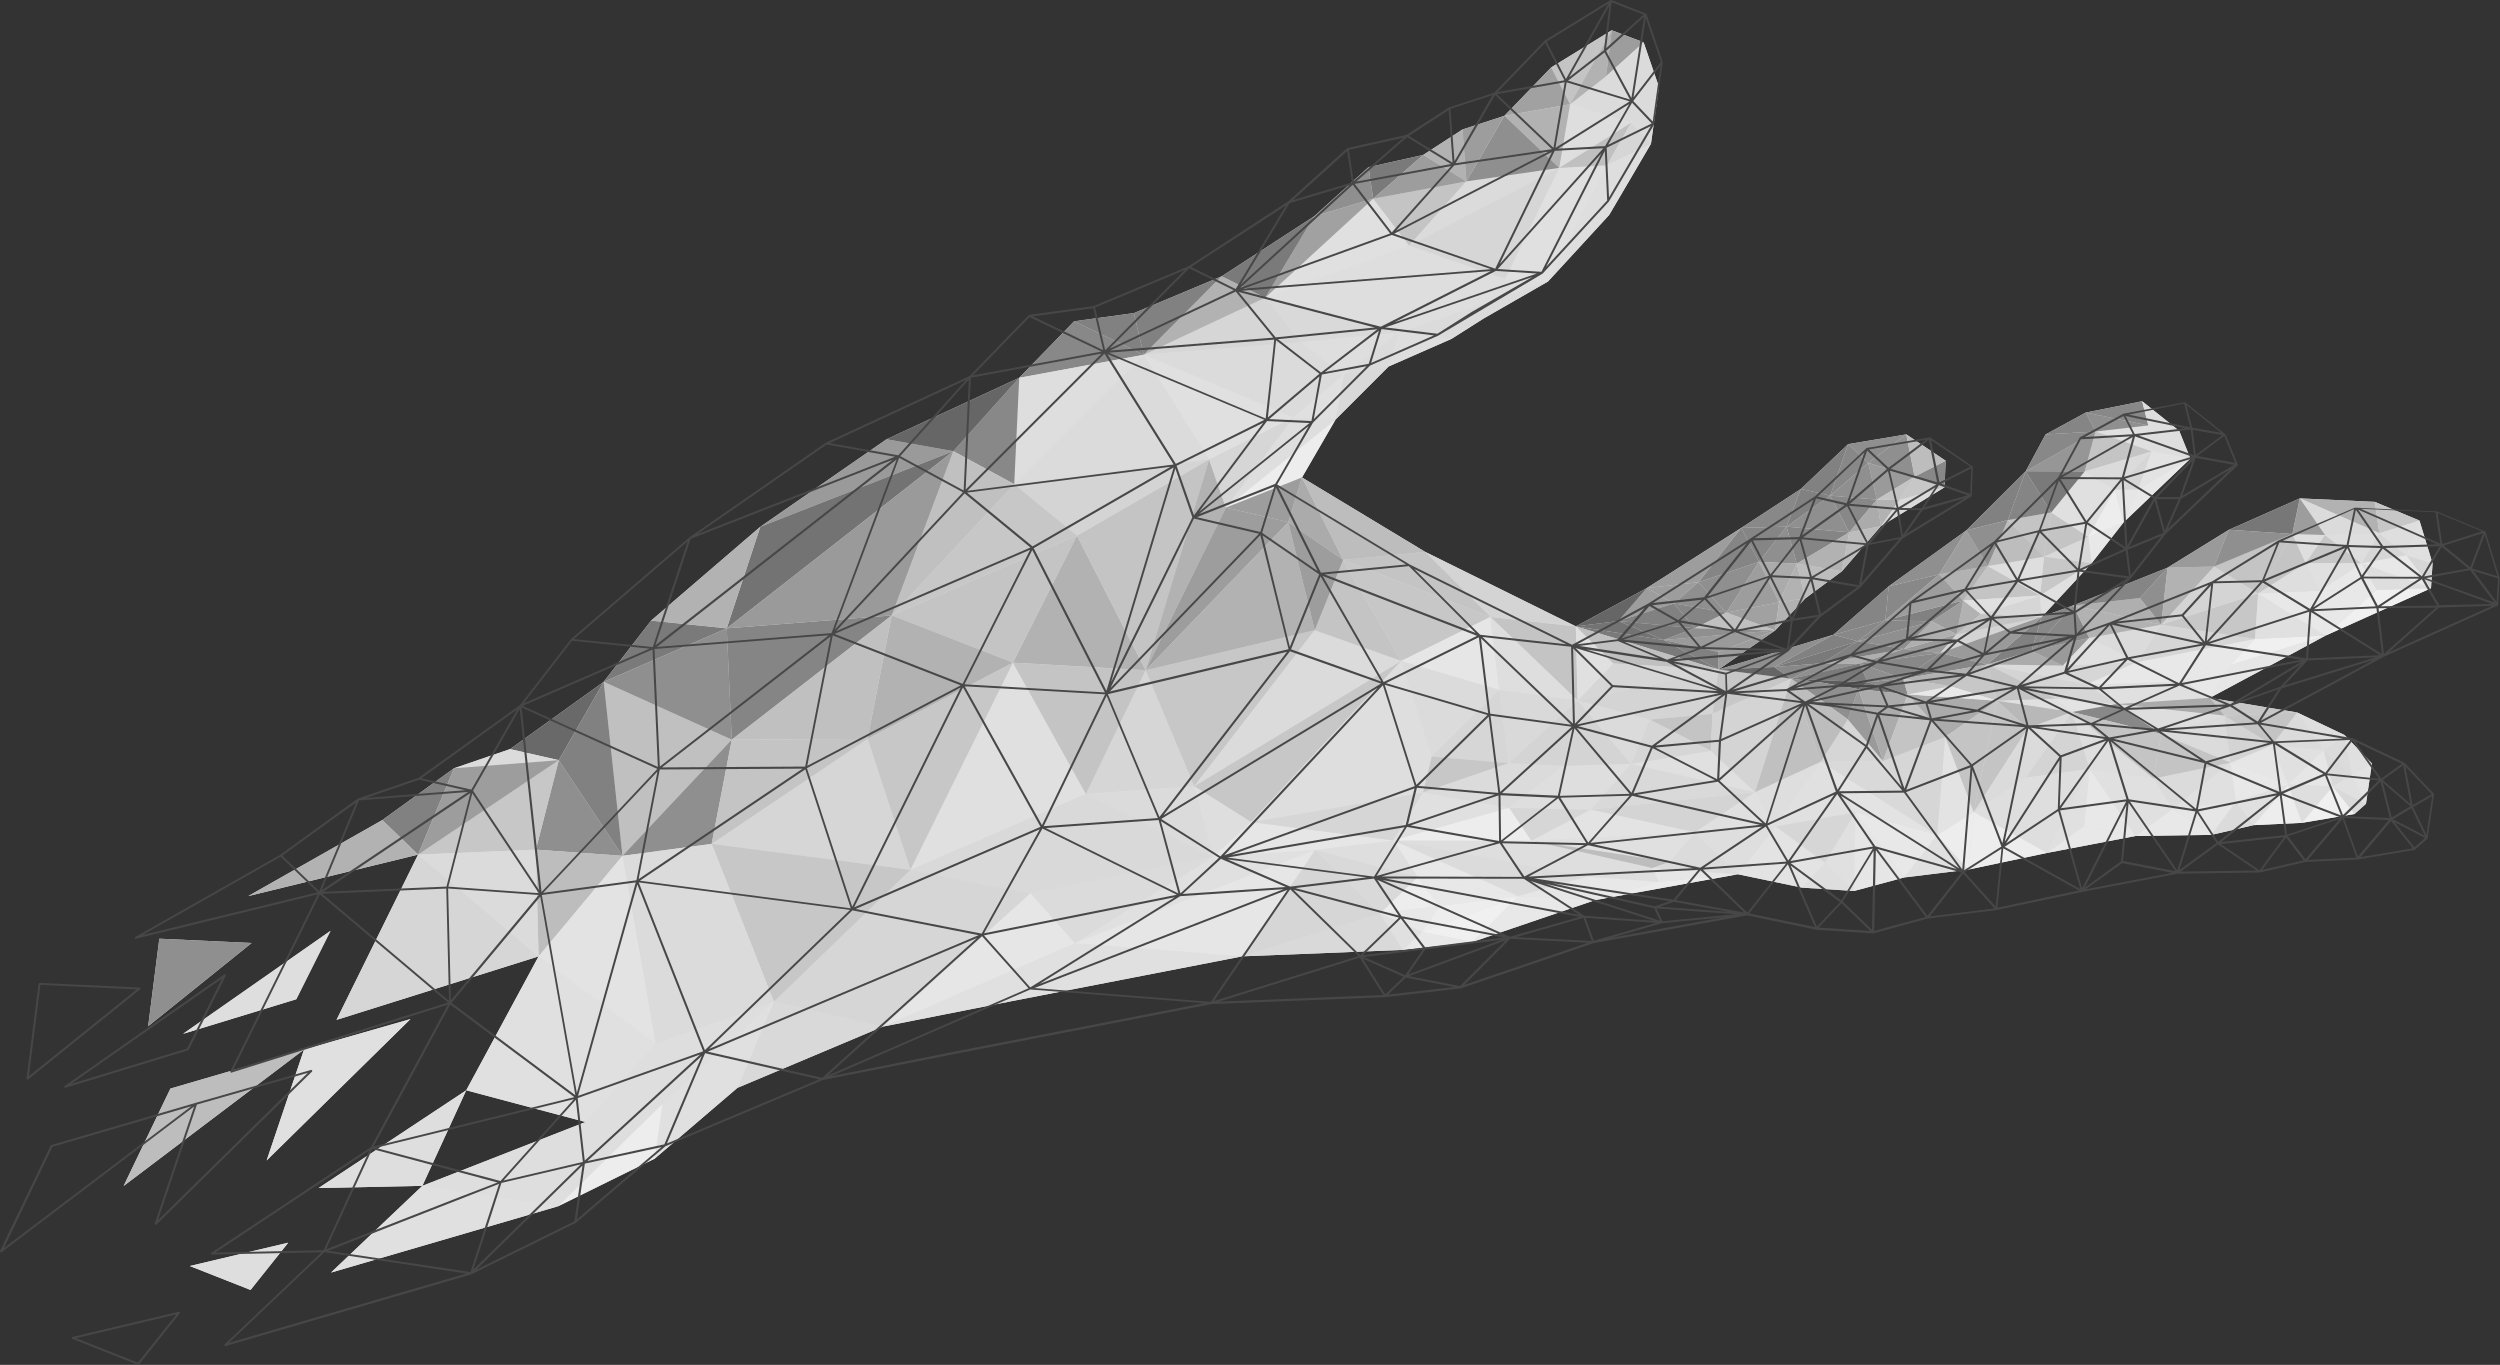 <svg xmlns="http://www.w3.org/2000/svg" viewBox="0 0 906.64 494.97"><rect x="0" y="0" width="906.64" height="494.97" fill="#333333" stroke="none"/><defs><style>.cls-1{fill:#dedede;}.cls-2{fill:#ededed;}.cls-3{fill:#e0e0e0;}.cls-4{fill:#d4d4d4;}.cls-5{fill:#e3e3e3;}.cls-6{fill:#e8e8e8;}.cls-7{fill:#dbdbdb;}.cls-8{fill:#bdbdbd;}.cls-9{fill:#d6d6d6;}.cls-10{fill:#b8b8b8;}.cls-11{fill:#9a9a9a;}.cls-12{fill:#b2b2b2;}.cls-13{fill:#c4c4c4;}.cls-14{fill:#c7c7c7;}.cls-15{fill:#d9d9d9;}.cls-16{fill:#e6e6e6;}.cls-17{fill:#888;}.cls-18{fill:#818181;}.cls-19{fill:#ababab;}.cls-20{fill:#8f8f8f;}.cls-21{fill:#afafaf;}.cls-22{fill:#7a7a7a;}.cls-23{fill:#737373;}.cls-24{fill:#5c5c5c;}.cls-25{fill:#858585;}.cls-26{fill:#9d9d9d;}.cls-27{fill:#666;}.cls-28{fill:#a1a1a1;}.cls-29{fill:silver;}.cls-30{fill:#969696;}.cls-31{fill:#f0f0f0;}.cls-32{fill:#777;}.cls-33{fill:#696969;}.cls-34{fill:#ebebeb;}.cls-35{fill:#474747;}</style></defs><title>Asset 1</title><g id="Layer_2" data-name="Layer 2"><g id="Layer_1-2" data-name="Layer 1"><polygon class="cls-1" points="122.03 369.87 195.32 346.84 169.08 395.41 212.33 406.91 153.17 430.05 120.03 461.51 202.41 437.45 237.41 420.2 267.44 394.51 320.18 372.3 367.01 363.05 450.56 346.82 508.77 344.49 534.08 341.57 578.56 326.41 630.23 317.05 653.46 321.9 672.36 323.12 690.56 318.22 713.72 315.38 742.32 309.33 774.43 303.18 801.99 302.77 817.29 299.24 834.84 298.41 853.87 295.2 858.03 291.51 860.19 276.89 850.28 266.58 833.07 258.39 801.39 253.08 824.4 240.75 843.33 230.52 881.62 213.32 882.18 204.32 877.43 188.78 861.2 182 834.04 180.74 808.34 192.12 786.08 205.86 751.79 219.58 740.57 223.6 758.52 204.27 770.13 189.43 794.36 166.3 790.31 156.26 776.86 145.51 756.42 149.62 741.83 157.56 734.64 170.9 713.12 192.33 684.95 212.63 664.88 230.2 623.22 242.8 643.77 228.63 654.73 216.97 667.97 207.19 682.13 190.81 705.21 176.7 705.6 167.09 691.32 157.53 670.26 161.06 653.1 177.31 631.51 191.43 597.24 213.25 571.47 227.16 516.87 200.15 472.17 173.16 484.37 152.12 503.58 132.91 526.4 122.89 538.05 115.5 561.39 102.09 583.58 77.95 598.74 52.12 601.61 31.47 596.07 15.36 584.51 10.97 562.54 24.45 545.59 41.99 530.4 46.95 516.14 56.18 496.29 60.62 476.59 78.44 443.08 100.18 411.2 113.55 389.54 116.51 369.62 137.01 321.52 159.3 275.73 191.04 236.11 225.08 218.94 247.26 184.97 271.67 164.64 278.62 138.63 297.41 90.01 324.97 151.63 309.92 122.03 369.87"/><polygon class="cls-1" points="115.53 430.85 153.17 430.05 169.08 395.41 115.53 430.85"/><polygon class="cls-1" points="66.37 374.93 107.45 362.38 119.88 337.55 66.37 374.93"/><polygon class="cls-1" points="57.77 340.42 53.73 372.17 91.25 341.99 57.77 340.42"/><polygon class="cls-1" points="44.83 430.1 110.25 380.63 61.8 394.78 44.83 430.1"/><polygon class="cls-1" points="148.85 369.57 110.25 380.63 96.7 420.85 148.85 369.57"/><polygon class="cls-1" points="90.86 467.81 104.52 450.67 68.83 459.13 90.86 467.81"/><polygon class="cls-2" points="514.09 318.06 500.45 331.26 522.1 328.56 514.09 318.06"/><polygon class="cls-1" points="601.53 319.82 599.25 314.79 555.35 304.88 601.53 319.82"/><polygon class="cls-1" points="575.49 317.93 601.53 319.82 555.35 304.88 575.49 317.93"/><polygon class="cls-3" points="605.6 312.6 614.54 301.86 555.35 304.88 605.6 312.6"/><polygon class="cls-3" points="614.54 301.86 643.91 299.74 636.47 287.25 614.54 301.86"/><polygon class="cls-4" points="576.79 293.61 614.54 301.86 636.47 287.25 576.79 293.61"/><polygon class="cls-5" points="555.35 304.88 614.54 301.86 576.79 293.61 555.35 304.88"/><polygon class="cls-3" points="751.41 258.23 745.43 253.34 724.21 254.13 751.41 258.23"/><polygon class="cls-6" points="522.1 328.56 550.6 325 514.09 318.06 522.1 328.56"/><polygon class="cls-6" points="500.45 331.26 515.64 337.97 522.1 328.56 500.45 331.26"/><polygon class="cls-1" points="505.23 304.79 575.49 317.93 555.35 304.88 505.23 304.79"/><polygon class="cls-7" points="550.6 325 575.49 317.93 505.23 304.79 550.6 325"/><polygon class="cls-6" points="514.09 318.06 550.6 325 505.23 304.79 514.09 318.06"/><polygon class="cls-8" points="599.25 314.79 605.6 312.6 555.35 304.88 599.25 314.79"/><polygon class="cls-9" points="775.09 240.09 748.14 241.38 756.59 248.29 775.09 240.09"/><polygon class="cls-1" points="636.47 287.25 643.91 299.74 660.33 276.22 636.47 287.25"/><polygon class="cls-7" points="748.14 241.38 720.75 240.95 756.59 248.29 748.14 241.38"/><polygon class="cls-10" points="735.26 264.21 751.41 258.23 724.21 254.13 735.26 264.21"/><polygon class="cls-4" points="756.59 248.29 720.75 240.95 745.43 253.34 756.59 248.29"/><polygon class="cls-11" points="709.54 230.06 690.47 235.37 703.68 236.82 709.54 230.06"/><polygon class="cls-3" points="643.91 299.74 672.92 294.63 660.33 276.22 643.91 299.74"/><polygon class="cls-5" points="672.92 294.63 702.52 302.93 660.33 276.22 672.92 294.63"/><polygon class="cls-4" points="703.68 236.82 739.37 224.03 709.54 230.06 703.68 236.82"/><polygon class="cls-12" points="718.36 222.67 712.01 217.78 709.54 230.06 718.36 222.67"/><polygon class="cls-13" points="739.37 224.03 739.98 223.81 718.36 222.67 709.54 230.06 739.37 224.03"/><polygon class="cls-2" points="515.64 337.97 550.6 325 522.1 328.56 515.64 337.97"/><polygon class="cls-9" points="433.11 285.15 415.47 243.07 393.8 287.95 433.11 285.15"/><polygon class="cls-14" points="476.79 228.55 415.47 243.07 433.11 285.15 476.79 228.55"/><polygon class="cls-3" points="330.15 315.46 393.8 287.95 367.33 240.32 330.15 315.46"/><polygon class="cls-7" points="508.19 239.69 476.79 228.55 433.11 285.15 508.19 239.69"/><polygon class="cls-12" points="415.47 243.07 390.56 194.25 367.33 240.32 415.47 243.07"/><polygon class="cls-13" points="393.8 287.95 415.47 243.07 367.33 240.32 393.8 287.95"/><polygon class="cls-14" points="453.7 298.13 508.19 239.69 433.11 285.15 453.7 298.13"/><polygon class="cls-7" points="543.74 250.17 508.19 239.69 519.16 274.35 543.74 250.17"/><polygon class="cls-1" points="519.16 274.35 508.19 239.69 453.7 298.13 519.16 274.35"/><polygon class="cls-7" points="393.8 287.95 440.02 310.7 433.11 285.15 393.8 287.95"/><polygon class="cls-15" points="476.93 308.22 500.45 331.26 514.09 318.06 476.93 308.22"/><polygon class="cls-1" points="440.02 310.7 453.7 298.13 433.11 285.15 440.02 310.7"/><polygon class="cls-13" points="390.56 194.25 323.39 223.18 367.33 240.32 390.56 194.25"/><polygon class="cls-3" points="389.79 342.04 476.93 308.22 440.02 310.7 389.79 342.04"/><polygon class="cls-7" points="373.7 323.97 389.79 342.04 440.02 310.7 373.7 323.97"/><polygon class="cls-12" points="323.39 223.18 314.63 267.96 367.33 240.32 323.39 223.18"/><polygon class="cls-1" points="505.23 304.79 476.93 308.22 514.09 318.06 505.23 304.79"/><polygon class="cls-15" points="393.8 287.95 373.7 323.97 440.02 310.7 393.8 287.95"/><polygon class="cls-16" points="453.7 298.13 476.93 308.22 505.23 304.79 453.7 298.13"/><polygon class="cls-16" points="440.02 310.7 476.93 308.22 453.7 298.13 440.02 310.7"/><polygon class="cls-14" points="367.33 240.32 314.63 267.96 330.15 315.46 367.33 240.32"/><polygon class="cls-9" points="314.63 267.96 258.08 306.04 330.15 315.46 314.63 267.96"/><polygon class="cls-15" points="330.15 315.46 373.7 323.97 393.8 287.95 330.15 315.46"/><polygon class="cls-9" points="280.65 363.25 373.7 323.97 330.15 315.46 280.65 363.25"/><polygon class="cls-14" points="258.08 306.04 280.65 363.25 330.15 315.46 258.08 306.04"/><polygon class="cls-7" points="780.85 282.36 787.97 293.31 808.93 276.6 780.85 282.36"/><polygon class="cls-16" points="829.8 284.5 824.03 270.17 808.93 276.6 829.8 284.5"/><polygon class="cls-1" points="806.65 259.5 767.43 255.34 783.85 266.19 806.65 259.5"/><polygon class="cls-13" points="745.43 253.34 720.75 240.95 724.21 254.13 745.43 253.34"/><polygon class="cls-7" points="808.93 276.6 806.65 259.5 783.85 266.19 808.93 276.6"/><polygon class="cls-5" points="751.41 258.23 767.43 255.34 745.43 253.34 751.41 258.23"/><polygon class="cls-17" points="783.85 266.19 767.43 255.34 751.41 258.23 783.85 266.19"/><polygon class="cls-3" points="787.97 293.31 810.85 290.82 808.93 276.6 787.97 293.31"/><polygon class="cls-13" points="783.85 266.19 780.85 282.36 808.93 276.6 783.85 266.19"/><polygon class="cls-13" points="751.41 258.23 780.85 282.36 783.85 266.19 751.41 258.23"/><polygon class="cls-6" points="810.85 290.82 829.8 284.5 808.93 276.6 810.85 290.82"/><polygon class="cls-1" points="757.77 278.86 780.85 282.36 751.41 258.23 757.77 278.86"/><polygon class="cls-9" points="547.13 276.79 543.74 250.17 519.16 274.35 547.13 276.79"/><polygon class="cls-9" points="745.43 253.34 767.43 255.34 767.88 255.19 756.59 248.29 745.43 253.34"/><polygon class="cls-18" points="736.75 236.09 740.35 223.83 720.75 240.95 736.75 236.09"/><polygon class="cls-3" points="767.88 255.19 792.09 247.08 756.59 248.29 767.88 255.19"/><polygon class="cls-11" points="703.68 236.82 720.75 240.95 740.35 223.83 739.37 224.03 703.68 236.82"/><polygon class="cls-19" points="748.14 241.38 736.75 236.09 720.75 240.95 748.14 241.38"/><polygon class="cls-7" points="739.37 224.03 740.35 223.83 739.98 223.81 739.37 224.03"/><polygon class="cls-7" points="740.35 223.83 740.35 223.68 739.98 223.81 740.35 223.83"/><polygon class="cls-11" points="757.68 231.33 736.75 236.09 748.14 241.38 757.68 231.33"/><polygon class="cls-4" points="734.61 282.01 757.77 278.86 751.41 258.23 734.61 282.01"/><polygon class="cls-6" points="792.09 247.08 817.81 231.69 775.09 240.09 792.09 247.08"/><polygon class="cls-6" points="756.59 248.29 792.09 247.08 775.09 240.09 756.59 248.29"/><polygon class="cls-9" points="817.81 231.69 783.75 226.54 775.09 240.09 817.81 231.69"/><polygon class="cls-7" points="783.75 226.54 757.68 231.33 775.09 240.09 783.75 226.54"/><polygon class="cls-3" points="775.09 240.09 757.68 231.33 748.14 241.38 775.09 240.09"/><polygon class="cls-4" points="824.03 270.17 806.65 259.5 808.93 276.6 824.03 270.17"/><polygon class="cls-20" points="660.66 240.55 649.68 246.13 649.74 246.14 674.4 240.62 660.66 240.55"/><polygon class="cls-17" points="720.75 240.95 703.68 236.82 690.17 246.12 720.75 240.95"/><polygon class="cls-12" points="707.34 248.86 720.75 240.95 690.17 246.12 707.34 248.86"/><polygon class="cls-21" points="690.47 235.37 660.66 240.55 674.4 240.62 690.47 235.37"/><polygon class="cls-20" points="703.68 236.82 690.47 235.37 674.4 240.62 703.68 236.82"/><polygon class="cls-14" points="724.21 254.13 720.75 240.95 707.34 248.86 724.21 254.13"/><polygon class="cls-17" points="690.17 246.12 703.68 236.82 674.4 240.62 690.17 246.12"/><polygon class="cls-19" points="705.43 267.28 724.21 254.13 691.85 251.82 705.43 267.28"/><polygon class="cls-20" points="674.4 240.62 677.31 247.46 690.17 246.12 674.4 240.62"/><polygon class="cls-6" points="691.85 251.82 724.21 254.13 707.34 248.86 691.85 251.82"/><polygon class="cls-9" points="739.98 223.81 740.35 223.68 739.88 215.95 718.36 222.67 739.98 223.81"/><polygon class="cls-17" points="677.31 247.46 691.85 251.82 690.17 246.12 677.31 247.46"/><polygon class="cls-13" points="690.17 246.12 691.85 251.82 707.34 248.86 690.17 246.12"/><polygon class="cls-7" points="715.79 294.5 734.61 282.01 735.26 264.21 715.79 294.5"/><polygon class="cls-5" points="702.52 302.93 715.79 294.5 705.43 267.28 702.52 302.93"/><polygon class="cls-22" points="674.4 240.62 649.74 246.14 650.26 246.2 677.31 247.46 674.4 240.62"/><polygon class="cls-13" points="705.43 267.28 715.79 294.5 724.21 254.13 705.43 267.28"/><polygon class="cls-13" points="724.21 254.13 715.79 294.5 735.26 264.21 724.21 254.13"/><polygon class="cls-7" points="735.26 264.21 734.61 282.01 751.41 258.23 735.26 264.21"/><polygon class="cls-15" points="660.33 276.22 702.52 302.93 682.88 275.99 660.33 276.22"/><polygon class="cls-9" points="682.88 275.99 702.52 302.93 705.43 267.28 682.88 275.99"/><polygon class="cls-9" points="670.14 260.89 660.33 276.22 682.88 275.99 670.14 260.89"/><polygon class="cls-23" points="677.31 247.46 673.97 249.91 691.85 251.82 677.31 247.46"/><polygon class="cls-24" points="650.26 246.2 660.21 247.46 673.97 249.91 677.31 247.46 650.26 246.2"/><polygon class="cls-11" points="673.97 249.91 670.14 260.89 682.88 275.99 673.97 249.91"/><polygon class="cls-19" points="691.85 251.82 673.97 249.91 682.88 275.99 691.85 251.82"/><polygon class="cls-13" points="682.88 275.99 705.43 267.28 691.85 251.82 682.88 275.99"/><polygon class="cls-17" points="653.1 177.31 631.51 191.43 647.89 191 653.1 177.31"/><polygon class="cls-17" points="677.53 167.88 670.26 161.06 663.72 179.75 677.53 167.88"/><polygon class="cls-18" points="670.26 161.06 653.1 177.31 663.72 179.75 670.26 161.06"/><polygon class="cls-18" points="663.72 179.75 653.1 177.31 647.89 191 663.72 179.75"/><polygon class="cls-25" points="647.89 191 631.51 191.43 637.9 203.76 647.89 191"/><polygon class="cls-25" points="637.9 203.76 631.51 191.43 615.94 211.15 637.9 203.76"/><polygon class="cls-20" points="694.33 172.84 691.32 157.53 677.53 167.88 694.33 172.84"/><polygon class="cls-7" points="582.46 27.66 569.4 37.81 591.53 44.52 582.46 27.66"/><polygon class="cls-17" points="705.21 176.7 705.6 167.09 694.33 172.84 705.21 176.7"/><polygon class="cls-7" points="682.13 190.81 705.21 176.7 688.76 181.3 682.13 190.81"/><polygon class="cls-8" points="705.6 167.09 691.32 157.53 694.33 172.84 705.6 167.09"/><polygon class="cls-26" points="631.51 191.43 597.24 213.25 615.94 211.15 631.51 191.43"/><polygon class="cls-20" points="691.32 157.53 670.26 161.06 677.53 167.88 691.32 157.53"/><polygon class="cls-26" points="607.06 218.85 597.24 213.25 586.91 225.22 607.06 218.85"/><polygon class="cls-20" points="225.74 310.37 202.65 275.68 194.35 308.13 225.74 310.37"/><polygon class="cls-14" points="202.65 275.68 151.63 309.92 194.35 308.13 202.65 275.68"/><polygon class="cls-1" points="153.17 430.05 202.41 437.45 212.33 406.91 153.17 430.05"/><polygon class="cls-9" points="122.03 369.87 195.32 346.84 151.63 309.92 122.03 369.87"/><polygon class="cls-8" points="194.35 308.13 195.32 346.84 225.74 310.37 194.35 308.13"/><polygon class="cls-7" points="151.63 309.92 195.32 346.84 194.35 308.13 151.63 309.92"/><polygon class="cls-23" points="586.91 225.22 571.47 227.16 603.22 232.08 586.91 225.22"/><polygon class="cls-12" points="680.66 181.19 682.13 190.81 688.76 181.3 680.66 181.19"/><polygon class="cls-27" points="597.24 213.25 571.47 227.16 586.91 225.22 597.24 213.25"/><polygon class="cls-26" points="615.94 211.15 597.24 213.25 607.06 218.85 615.94 211.15"/><polygon class="cls-3" points="120.03 461.51 202.41 437.45 153.17 430.05 120.03 461.51"/><polygon class="cls-22" points="603.22 232.08 571.47 227.16 623.22 242.8 603.22 232.08"/><polygon class="cls-14" points="688.76 181.3 705.21 176.7 694.33 172.84 688.76 181.3"/><polygon class="cls-25" points="670.63 193.07 647.89 191 651.63 204.4 670.63 193.07"/><polygon class="cls-17" points="680.66 181.19 663.72 179.75 670.63 193.07 680.66 181.19"/><polygon class="cls-20" points="647.89 191 637.9 203.76 651.63 204.4 647.89 191"/><polygon class="cls-20" points="663.72 179.75 647.89 191 670.63 193.07 663.72 179.75"/><polygon class="cls-19" points="670.63 193.07 682.13 190.81 680.66 181.19 670.63 193.07"/><polygon class="cls-19" points="651.63 204.4 637.9 203.76 645.18 218.45 651.63 204.4"/><polygon class="cls-11" points="694.33 172.84 677.53 167.88 680.66 181.19 694.33 172.84"/><polygon class="cls-26" points="623.22 242.8 643.77 228.63 623.06 236.42 623.22 242.8"/><polygon class="cls-11" points="623.06 236.42 643.77 228.63 603.22 232.08 623.06 236.42"/><polygon class="cls-20" points="677.53 167.88 663.72 179.75 680.66 181.19 677.53 167.88"/><polygon class="cls-18" points="603.22 232.08 623.22 242.8 623.06 236.42 603.22 232.08"/><polygon class="cls-20" points="637.9 203.76 615.94 211.15 626.07 222.18 637.9 203.76"/><polygon class="cls-13" points="688.76 181.3 694.33 172.84 680.66 181.19 688.76 181.3"/><polygon class="cls-26" points="645.18 218.45 637.9 203.76 626.07 222.18 645.18 218.45"/><polygon class="cls-28" points="626.07 222.18 643.77 228.63 645.18 218.45 626.07 222.18"/><polygon class="cls-12" points="645.18 218.45 654.73 216.97 651.63 204.4 645.18 218.45"/><polygon class="cls-12" points="643.77 228.63 654.73 216.97 645.18 218.45 643.77 228.63"/><polygon class="cls-20" points="615.94 211.15 607.06 218.85 626.07 222.18 615.94 211.15"/><polygon class="cls-12" points="651.63 204.4 667.97 207.19 670.63 193.07 651.63 204.4"/><polygon class="cls-8" points="667.97 207.19 682.13 190.81 670.63 193.07 667.97 207.19"/><polygon class="cls-8" points="654.73 216.97 667.97 207.19 651.63 204.4 654.73 216.97"/><polygon class="cls-18" points="607.06 218.85 586.91 225.22 614.54 227.84 607.06 218.85"/><polygon class="cls-25" points="626.07 222.18 607.06 218.85 614.54 227.84 626.07 222.18"/><polygon class="cls-29" points="614.54 227.84 643.77 228.63 626.07 222.18 614.54 227.84"/><polygon class="cls-20" points="603.22 232.08 643.77 228.63 614.54 227.84 603.22 232.08"/><polygon class="cls-22" points="586.91 225.22 603.22 232.08 614.54 227.84 586.91 225.22"/><polygon class="cls-13" points="836.16 204.2 831.34 193.65 818.94 215.23 836.16 204.2"/><polygon class="cls-15" points="852.98 281.02 842.64 272.06 845.96 285.25 852.98 281.02"/><polygon class="cls-7" points="768.06 255.3 767.88 255.19 767.43 255.34 768.06 255.3"/><polygon class="cls-6" points="809.06 241.13 817.81 231.69 792.09 247.08 809.06 241.13"/><polygon class="cls-16" points="845.96 285.25 842.64 272.06 829.8 284.5 845.96 285.25"/><polygon class="cls-9" points="661.81 312.96 672.92 294.63 643.91 299.74 661.81 312.96"/><polygon class="cls-1" points="240.25 400.37 280.65 363.25 237.78 378.52 240.25 400.37"/><polygon class="cls-3" points="842.64 272.06 824.03 270.17 829.8 284.5 842.64 272.06"/><polygon class="cls-1" points="843.17 194.02 831.34 193.65 836.16 204.2 843.17 194.02"/><polygon class="cls-14" points="515.99 287.43 547.13 276.79 519.16 274.35 515.99 287.43"/><polygon class="cls-14" points="818.94 215.23 783.75 226.54 817.81 231.69 818.94 215.23"/><polygon class="cls-14" points="856.43 204.3 843.17 194.02 836.16 204.2 856.43 204.3"/><polygon class="cls-4" points="802.93 205.46 783.75 226.54 818.94 215.23 802.93 205.46"/><polygon class="cls-13" points="831.34 193.65 802.93 205.46 818.94 215.23 831.34 193.65"/><polygon class="cls-3" points="515.99 287.43 505.23 304.79 547.34 292.95 515.99 287.43"/><polygon class="cls-2" points="505.23 304.79 555.35 304.88 547.34 292.95 505.23 304.79"/><polygon class="cls-9" points="453.7 298.13 505.23 304.79 515.99 287.43 453.7 298.13"/><polygon class="cls-9" points="555.35 304.88 576.79 293.61 547.34 292.95 555.35 304.88"/><polygon class="cls-7" points="566.95 277.71 547.13 276.79 547.34 292.95 566.95 277.71"/><polygon class="cls-1" points="576.79 293.61 566.95 277.71 547.34 292.95 576.79 293.61"/><polygon class="cls-15" points="636.47 287.25 591.47 277.01 576.79 293.61 636.47 287.25"/><polygon class="cls-3" points="620.42 272.32 591.47 277.01 636.47 287.25 620.42 272.32"/><polygon class="cls-13" points="438.49 166.61 390.56 194.25 415.47 243.07 438.49 166.61"/><polygon class="cls-1" points="519.16 274.35 453.7 298.13 515.99 287.43 519.16 274.35"/><polygon class="cls-1" points="591.47 277.01 566.95 277.71 576.79 293.61 591.47 277.01"/><polygon class="cls-7" points="237.78 378.52 280.65 363.25 258.08 306.04 237.78 378.52"/><polygon class="cls-3" points="582.73 59.95 565.45 60.88 545.86 101.11 582.73 59.95"/><polygon class="cls-9" points="458.83 107.97 414.79 128.65 471.98 124.12 458.83 107.97"/><polygon class="cls-7" points="469.08 151.41 487.31 135.93 471.98 124.12 469.08 151.41"/><polygon class="cls-1" points="511.02 89.07 458.83 107.97 545.86 101.11 511.02 89.07"/><polygon class="cls-15" points="507.36 120.59 458.83 107.97 471.98 124.12 507.36 120.59"/><polygon class="cls-1" points="487.31 135.93 507.36 120.59 471.98 124.12 487.31 135.93"/><polygon class="cls-3" points="498 72.05 458.83 107.97 511.02 89.07 498 72.05"/><polygon class="cls-1" points="545.86 101.11 458.83 107.97 507.36 120.59 545.86 101.11"/><polygon class="cls-13" points="531.8 65.78 498 72.05 511.02 89.07 531.8 65.78"/><polygon class="cls-1" points="569.4 37.81 565.45 60.88 591.53 44.52 569.4 37.81"/><polygon class="cls-29" points="591.53 44.52 565.45 60.88 582.73 59.95 591.53 44.52"/><polygon class="cls-7" points="565.45 60.88 531.8 65.78 511.02 89.07 565.45 60.88"/><polygon class="cls-9" points="545.86 101.11 565.45 60.88 511.02 89.07 545.86 101.11"/><polygon class="cls-13" points="757.33 194.7 743.88 185.83 741.26 201.88 757.33 194.7"/><polygon class="cls-13" points="743.88 185.83 728.16 188.61 741.26 201.88 743.88 185.83"/><polygon class="cls-6" points="861.94 213.95 856.43 204.3 841.41 214.18 861.94 213.95"/><polygon class="cls-7" points="471.98 124.12 414.79 128.65 469.08 151.41 471.98 124.12"/><polygon class="cls-9" points="872.67 201.38 862.9 193.39 856.43 204.3 872.67 201.38"/><polygon class="cls-1" points="862.9 193.39 843.17 194.02 856.43 204.3 862.9 193.39"/><polygon class="cls-3" points="766.86 177.6 756.02 170.99 757.33 194.7 766.86 177.6"/><polygon class="cls-3" points="756.02 170.99 743.88 185.83 757.33 194.7 756.02 170.99"/><polygon class="cls-3" points="779.09 154.28 759.93 156.49 780.29 163.73 779.09 154.28"/><polygon class="cls-13" points="759.93 156.49 756.02 170.99 780.29 163.73 759.93 156.49"/><polygon class="cls-9" points="775.36 177.59 780.29 163.73 766.86 177.6 775.36 177.59"/><polygon class="cls-7" points="780.29 163.73 756.02 170.99 766.86 177.6 780.29 163.73"/><polygon class="cls-7" points="547.34 292.95 547.13 276.79 515.99 287.43 547.34 292.95"/><polygon class="cls-30" points="759.93 156.49 734.64 170.9 756.02 170.99 759.93 156.49"/><polygon class="cls-18" points="734.64 170.9 713.12 192.33 728.16 188.61 734.64 170.9"/><polygon class="cls-17" points="703.26 208.29 684.95 212.63 683.72 224.96 703.26 208.29"/><polygon class="cls-20" points="713.12 192.33 684.95 212.63 703.26 208.29 713.12 192.33"/><polygon class="cls-20" points="779.09 154.28 756.42 149.62 759.93 156.49 779.09 154.28"/><polygon class="cls-25" points="759.93 156.49 756.42 149.62 741.83 157.56 759.93 156.49"/><polygon class="cls-25" points="743.88 185.83 734.64 170.9 728.16 188.61 743.88 185.83"/><polygon class="cls-1" points="780.29 163.73 790.31 156.26 779.09 154.28 780.29 163.73"/><polygon class="cls-1" points="794.36 166.3 790.31 156.26 780.29 163.73 794.36 166.3"/><polygon class="cls-17" points="779.09 154.28 776.86 145.51 756.42 149.62 779.09 154.28"/><polygon class="cls-1" points="790.31 156.26 776.86 145.51 779.09 154.28 790.31 156.26"/><polygon class="cls-22" points="756.02 170.99 734.64 170.9 743.88 185.83 756.02 170.99"/><polygon class="cls-17" points="741.83 157.56 734.64 170.9 759.93 156.49 741.83 157.56"/><polygon class="cls-6" points="758.52 204.27 770.13 189.43 757.33 194.7 758.52 204.27"/><polygon class="cls-2" points="757.33 194.7 770.13 189.43 766.86 177.6 757.33 194.7"/><polygon class="cls-15" points="741.26 201.88 758.52 204.27 757.33 194.7 741.26 201.88"/><polygon class="cls-5" points="775.36 177.59 794.36 166.3 780.29 163.73 775.36 177.59"/><polygon class="cls-16" points="766.86 177.6 770.13 189.43 775.36 177.59 766.86 177.6"/><polygon class="cls-14" points="739.88 215.95 758.52 204.27 741.26 201.88 739.88 215.95"/><polygon class="cls-6" points="770.13 189.43 794.36 166.3 775.36 177.59 770.13 189.43"/><polygon class="cls-25" points="684.95 212.63 664.88 230.2 683.72 224.96 684.95 212.63"/><polygon class="cls-29" points="623.22 242.8 571.47 227.16 585.02 240.62 623.22 242.8"/><polygon class="cls-4" points="598.3 260.97 623.22 242.8 572.11 254.04 598.3 260.97"/><polygon class="cls-9" points="572.11 254.04 623.22 242.8 585.02 240.62 572.11 254.04"/><polygon class="cls-13" points="572.11 254.04 571.47 227.16 540.49 223.74 572.11 254.04"/><polygon class="cls-3" points="585.02 240.62 571.47 227.16 572.11 254.04 585.02 240.62"/><polygon class="cls-4" points="621.04 258.88 623.22 242.8 598.3 260.97 621.04 258.88"/><polygon class="cls-18" points="673.72 232.55 664.88 230.2 643.42 241.91 673.72 232.55"/><polygon class="cls-14" points="649.59 246.17 649.5 246.11 623.22 242.8 621.04 258.88 649.59 246.17"/><polygon class="cls-17" points="683.72 224.96 664.88 230.2 673.72 232.55 683.72 224.96"/><polygon class="cls-20" points="664.88 230.2 623.22 242.8 643.42 241.91 664.88 230.2"/><polygon class="cls-27" points="643.42 241.91 623.22 242.8 649.5 246.11 643.42 241.91"/><polygon class="cls-9" points="881.62 213.32 882.18 204.32 872.67 201.38 881.62 213.32"/><polygon class="cls-3" points="740.35 223.68 740.57 223.6 758.52 204.27 739.88 215.95 740.35 223.68"/><polygon class="cls-12" points="861.2 182 834.04 180.74 862.9 193.39 861.2 182"/><polygon class="cls-6" points="856.43 204.3 881.62 213.32 872.67 201.38 856.43 204.3"/><polygon class="cls-3" points="882.18 204.32 877.43 188.78 872.67 201.38 882.18 204.32"/><polygon class="cls-14" points="877.43 188.78 861.2 182 862.9 193.39 877.43 188.78"/><polygon class="cls-1" points="872.67 201.38 877.43 188.78 862.9 193.39 872.67 201.38"/><polygon class="cls-4" points="571.47 227.16 516.87 200.15 540.49 223.74 571.47 227.16"/><polygon class="cls-31" points="809.06 241.13 843.33 230.52 817.81 231.69 809.06 241.13"/><polygon class="cls-3" points="817.81 231.69 843.33 230.52 818.94 215.23 817.81 231.69"/><polygon class="cls-16" points="801.39 253.08 824.4 240.75 843.33 230.52 809.06 241.13 801.39 253.08"/><polygon class="cls-31" points="843.33 230.52 881.62 213.32 861.94 213.95 843.33 230.52"/><polygon class="cls-6" points="818.94 215.23 843.33 230.52 841.41 214.18 818.94 215.23"/><polygon class="cls-6" points="841.41 214.18 843.33 230.52 861.94 213.95 841.41 214.18"/><polygon class="cls-1" points="861.94 213.95 881.62 213.32 856.43 204.3 861.94 213.95"/><polygon class="cls-20" points="783.75 226.54 786.08 205.86 776.02 216.9 783.75 226.54"/><polygon class="cls-17" points="757.68 231.33 751.79 219.58 736.75 236.09 757.68 231.33"/><polygon class="cls-21" points="783.75 226.54 776.02 216.9 751.79 219.58 783.75 226.54"/><polygon class="cls-25" points="751.79 219.58 776.02 216.9 786.08 205.86 751.79 219.58"/><polygon class="cls-12" points="783.75 226.54 751.79 219.58 757.68 231.33 783.75 226.54"/><polygon class="cls-7" points="862.9 193.39 834.04 180.74 843.17 194.02 862.9 193.39"/><polygon class="cls-7" points="740.35 223.83 740.57 223.6 740.35 223.68 740.35 223.83"/><polygon class="cls-17" points="736.75 236.09 751.79 219.58 740.57 223.6 740.35 223.83 736.75 236.09"/><polygon class="cls-12" points="802.93 205.46 786.08 205.86 783.75 226.54 802.93 205.46"/><polygon class="cls-32" points="834.04 180.74 808.34 192.12 831.34 193.65 834.04 180.74"/><polygon class="cls-26" points="843.17 194.02 834.04 180.74 831.34 193.65 843.17 194.02"/><polygon class="cls-11" points="808.34 192.12 786.08 205.86 802.93 205.46 808.34 192.12"/><polygon class="cls-20" points="831.34 193.65 808.34 192.12 802.93 205.46 831.34 193.65"/><polygon class="cls-1" points="503.58 132.91 526.4 122.89 507.36 120.59 503.58 132.91"/><polygon class="cls-17" points="389.54 116.51 369.62 137.01 414.79 128.65 389.54 116.51"/><polygon class="cls-18" points="443.08 100.18 411.2 113.55 414.79 128.65 443.08 100.18"/><polygon class="cls-1" points="414.79 128.65 369.62 137.01 367.82 175.59 414.79 128.65"/><polygon class="cls-18" points="411.2 113.55 389.54 116.51 414.79 128.65 411.2 113.55"/><polygon class="cls-17" points="367.82 175.59 369.62 137.01 345.73 163.62 367.82 175.59"/><polygon class="cls-11" points="321.52 159.3 275.73 191.04 345.73 163.62 321.52 159.3"/><polygon class="cls-27" points="369.62 137.01 321.52 159.3 345.73 163.62 369.62 137.01"/><polygon class="cls-22" points="516.14 56.18 496.29 60.62 498 72.05 516.14 56.18"/><polygon class="cls-12" points="458.83 107.97 443.08 100.18 414.79 128.65 458.83 107.97"/><polygon class="cls-20" points="496.29 60.62 476.59 78.44 498 72.05 496.29 60.62"/><polygon class="cls-12" points="530.4 46.95 516.14 56.18 531.8 65.78 530.4 46.95"/><polygon class="cls-28" points="498 72.05 476.59 78.44 458.83 107.97 498 72.05"/><polygon class="cls-22" points="476.59 78.44 443.08 100.18 458.83 107.97 476.59 78.44"/><polygon class="cls-26" points="531.8 65.78 516.14 56.18 498 72.05 531.8 65.78"/><polygon class="cls-33" points="218.94 247.26 184.97 271.67 202.65 275.68 218.94 247.26"/><polygon class="cls-18" points="164.64 278.62 138.63 297.41 151.63 309.92 164.64 278.62"/><polygon class="cls-7" points="184.97 271.67 164.64 278.62 202.65 275.68 184.97 271.67"/><polygon class="cls-26" points="202.65 275.68 164.64 278.62 151.63 309.92 202.65 275.68"/><polygon class="cls-23" points="345.73 163.62 275.73 191.04 263.56 227.87 345.73 163.62"/><polygon class="cls-13" points="540.49 223.74 516.87 200.15 487.1 203.04 540.49 223.74"/><polygon class="cls-12" points="138.63 297.41 90.01 324.97 151.63 309.92 138.63 297.41"/><polygon class="cls-22" points="236.11 225.08 218.94 247.26 263.56 227.87 236.11 225.08"/><polygon class="cls-12" points="275.73 191.04 236.11 225.08 263.56 227.87 275.73 191.04"/><polygon class="cls-29" points="265.38 268.24 218.94 247.26 225.74 310.37 265.38 268.24"/><polygon class="cls-18" points="225.74 310.37 218.94 247.26 202.65 275.68 225.74 310.37"/><polygon class="cls-20" points="263.56 227.87 218.94 247.26 265.38 268.24 263.56 227.87"/><polygon class="cls-6" points="792.09 247.08 801.39 253.08 809.06 241.13 792.09 247.08"/><polygon class="cls-7" points="487.31 135.93 503.58 132.91 507.36 120.59 487.31 135.93"/><polygon class="cls-15" points="484.37 152.12 503.58 132.91 487.31 135.93 484.37 152.12"/><polygon class="cls-7" points="526.4 122.89 538.05 115.5 561.39 102.09 507.36 120.59 526.4 122.89"/><polygon class="cls-1" points="507.36 120.59 561.39 102.09 545.86 101.11 507.36 120.59"/><polygon class="cls-3" points="469.08 151.41 484.37 152.12 487.31 135.93 469.08 151.41"/><polygon class="cls-2" points="472.17 173.16 484.37 152.12 444.57 184.09 472.17 173.16"/><polygon class="cls-19" points="487.1 203.04 472.17 173.16 467.2 189.37 487.1 203.04"/><polygon class="cls-8" points="516.87 200.15 472.17 173.16 487.1 203.04 516.87 200.15"/><polygon class="cls-3" points="545.86 101.11 561.39 102.09 582.73 59.95 545.86 101.11"/><polygon class="cls-1" points="444.57 184.09 484.37 152.12 469.08 151.41 444.57 184.09"/><polygon class="cls-26" points="467.2 189.37 472.17 173.16 444.57 184.09 467.2 189.37"/><polygon class="cls-7" points="598.74 52.12 601.61 31.47 591.53 44.52 598.74 52.12"/><polygon class="cls-13" points="584.51 10.97 562.54 24.45 569.4 37.81 584.51 10.97"/><polygon class="cls-28" points="562.54 24.45 545.59 41.99 569.4 37.81 562.54 24.45"/><polygon class="cls-12" points="582.46 27.66 584.51 10.97 569.4 37.81 582.46 27.66"/><polygon class="cls-26" points="596.07 15.36 584.51 10.97 582.46 27.66 596.07 15.36"/><polygon class="cls-12" points="569.4 37.81 545.59 41.99 565.45 60.88 569.4 37.81"/><polygon class="cls-20" points="565.45 60.88 545.59 41.99 531.8 65.78 565.45 60.88"/><polygon class="cls-26" points="545.59 41.99 530.4 46.95 531.8 65.78 545.59 41.99"/><polygon class="cls-9" points="582.73 59.95 598.74 52.12 591.53 44.52 582.73 59.95"/><polygon class="cls-1" points="583.58 77.95 598.74 52.12 582.73 59.95 583.58 77.95"/><polygon class="cls-7" points="601.61 31.47 596.07 15.36 591.53 44.52 601.61 31.47"/><polygon class="cls-1" points="561.39 102.09 583.58 77.95 582.73 59.95 561.39 102.09"/><polygon class="cls-7" points="591.53 44.52 596.07 15.36 582.46 27.66 591.53 44.52"/><polygon class="cls-13" points="621.04 258.88 598.3 260.97 620.42 272.32 621.04 258.88"/><polygon class="cls-3" points="469.08 151.41 414.79 128.65 438.49 166.61 469.08 151.41"/><polygon class="cls-12" points="415.47 243.07 444.57 184.09 438.49 166.61 415.47 243.07"/><polygon class="cls-7" points="414.79 128.65 367.82 175.59 438.49 166.61 414.79 128.65"/><polygon class="cls-3" points="237.41 420.2 267.44 394.51 240.25 400.37 237.41 420.2"/><polygon class="cls-4" points="438.49 166.61 367.82 175.59 390.56 194.25 438.49 166.61"/><polygon class="cls-14" points="390.56 194.25 367.82 175.59 323.39 223.18 390.56 194.25"/><polygon class="cls-13" points="508.19 239.69 487.1 203.04 476.79 228.55 508.19 239.69"/><polygon class="cls-29" points="367.82 175.59 345.73 163.62 323.39 223.18 367.82 175.59"/><polygon class="cls-14" points="540.49 223.74 487.1 203.04 508.19 239.69 540.49 223.74"/><polygon class="cls-16" points="543.74 250.17 540.49 223.74 508.19 239.69 543.74 250.17"/><polygon class="cls-26" points="467.2 189.37 444.57 184.09 415.47 243.07 467.2 189.37"/><polygon class="cls-12" points="476.79 228.55 467.2 189.37 415.47 243.07 476.79 228.55"/><polygon class="cls-26" points="487.1 203.04 467.2 189.37 476.79 228.55 487.1 203.04"/><polygon class="cls-20" points="265.38 268.24 225.74 310.37 258.08 306.04 265.38 268.24"/><polygon class="cls-3" points="169.08 395.41 212.33 406.91 237.78 378.52 169.08 395.41"/><polygon class="cls-3" points="767.88 255.19 768.06 255.3 801.39 253.08 792.09 247.08 767.88 255.19"/><polygon class="cls-1" points="237.78 378.52 212.33 406.91 240.25 400.37 237.78 378.52"/><polygon class="cls-3" points="195.32 346.84 169.08 395.41 237.78 378.52 195.32 346.84"/><polygon class="cls-1" points="212.33 406.91 202.41 437.45 240.25 400.37 212.33 406.91"/><polygon class="cls-2" points="202.41 437.45 237.41 420.2 240.25 400.37 202.41 437.45"/><polygon class="cls-25" points="263.56 227.87 265.38 268.24 323.39 223.18 263.56 227.87"/><polygon class="cls-7" points="258.08 306.04 225.74 310.37 237.78 378.52 258.08 306.04"/><polygon class="cls-11" points="345.73 163.62 263.56 227.87 323.39 223.18 345.73 163.62"/><polygon class="cls-29" points="323.39 223.18 265.38 268.24 314.63 267.96 323.39 223.18"/><polygon class="cls-1" points="572.11 254.04 540.49 223.74 543.74 250.17 572.11 254.04"/><polygon class="cls-13" points="314.63 267.96 265.38 268.24 258.08 306.04 314.63 267.96"/><polygon class="cls-9" points="444.57 184.09 469.08 151.41 438.49 166.61 444.57 184.09"/><polygon class="cls-18" points="690.47 235.37 673.72 232.55 660.66 240.55 690.47 235.37"/><polygon class="cls-18" points="712.01 217.78 683.72 224.96 700.62 225.34 712.01 217.78"/><polygon class="cls-17" points="683.72 224.96 673.72 232.55 700.62 225.34 683.72 224.96"/><polygon class="cls-7" points="649.5 246.11 649.59 246.17 649.68 246.13 649.5 246.11"/><polygon class="cls-22" points="673.72 232.55 643.42 241.91 660.66 240.55 673.72 232.55"/><polygon class="cls-17" points="660.66 240.55 643.42 241.91 649.5 246.11 649.68 246.13 660.66 240.55"/><polygon class="cls-20" points="700.62 225.34 673.72 232.55 690.47 235.37 700.62 225.34"/><polygon class="cls-13" points="712.01 217.78 739.88 215.95 720.83 205.27 712.01 217.78"/><polygon class="cls-1" points="739.88 215.95 741.26 201.88 720.83 205.27 739.88 215.95"/><polygon class="cls-12" points="703.26 208.29 712.01 217.78 720.83 205.27 703.26 208.29"/><polygon class="cls-26" points="713.12 192.33 703.26 208.29 720.83 205.27 713.12 192.33"/><polygon class="cls-26" points="712.01 217.78 703.26 208.29 683.72 224.96 712.01 217.78"/><polygon class="cls-8" points="741.26 201.88 728.16 188.61 720.83 205.27 741.26 201.88"/><polygon class="cls-20" points="728.16 188.61 713.12 192.33 720.83 205.27 728.16 188.61"/><polygon class="cls-4" points="591.47 277.01 572.11 254.04 566.95 277.71 591.47 277.01"/><polygon class="cls-9" points="620.42 272.32 598.3 260.97 591.47 277.01 620.42 272.32"/><polygon class="cls-7" points="649.68 246.13 649.59 246.17 649.74 246.14 649.68 246.13"/><polygon class="cls-3" points="718.36 222.67 739.88 215.95 712.01 217.78 718.36 222.67"/><polygon class="cls-4" points="649.59 246.17 621.04 258.88 620.42 272.32 649.59 246.17"/><polygon class="cls-15" points="547.13 276.79 572.11 254.04 543.74 250.17 547.13 276.79"/><polygon class="cls-4" points="566.95 277.71 572.11 254.04 547.13 276.79 566.95 277.71"/><polygon class="cls-7" points="598.3 260.97 572.11 254.04 591.47 277.01 598.3 260.97"/><polygon class="cls-7" points="649.74 246.14 649.59 246.17 650.26 246.2 649.74 246.14"/><polygon class="cls-4" points="636.47 287.25 649.59 246.17 620.42 272.32 636.47 287.25"/><polygon class="cls-20" points="673.97 249.91 660.21 247.46 650.26 246.2 649.59 246.17 670.14 260.89 673.97 249.91"/><polygon class="cls-29" points="660.33 276.22 649.59 246.17 636.47 287.25 660.33 276.22"/><polygon class="cls-8" points="670.14 260.89 649.59 246.17 660.33 276.22 670.14 260.89"/><polygon class="cls-5" points="225.74 310.37 195.32 346.84 237.78 378.52 225.74 310.37"/><polygon class="cls-6" points="774.43 303.18 801.99 302.77 787.97 293.31 774.43 303.18"/><polygon class="cls-3" points="780.85 282.36 774.43 303.18 787.97 293.31 780.85 282.36"/><polygon class="cls-3" points="757.77 278.86 774.43 303.18 780.85 282.36 757.77 278.86"/><polygon class="cls-16" points="787.97 293.31 801.99 302.77 810.85 290.82 787.97 293.31"/><polygon class="cls-2" points="817.29 299.24 834.84 298.41 829.8 284.5 817.29 299.24"/><polygon class="cls-7" points="801.99 302.77 817.29 299.24 810.85 290.82 801.99 302.77"/><polygon class="cls-3" points="810.85 290.82 817.29 299.24 829.8 284.5 810.85 290.82"/><polygon class="cls-1" points="734.61 282.01 742.32 309.33 757.77 278.86 734.61 282.01"/><polygon class="cls-1" points="715.79 294.5 742.32 309.33 734.61 282.01 715.79 294.5"/><polygon class="cls-2" points="713.72 315.38 742.32 309.33 715.79 294.5 713.72 315.38"/><polygon class="cls-6" points="755.82 299.56 774.43 303.18 757.77 278.86 755.82 299.56"/><polygon class="cls-6" points="742.32 309.33 774.43 303.18 755.82 299.56 742.32 309.33"/><polygon class="cls-3" points="757.77 278.86 742.32 309.33 755.82 299.56 757.77 278.86"/><polygon class="cls-7" points="852.98 281.02 850.28 266.58 842.64 272.06 852.98 281.02"/><polygon class="cls-7" points="842.64 272.06 833.07 258.39 824.03 270.17 842.64 272.06"/><polygon class="cls-1" points="829.8 284.5 834.84 298.41 845.96 285.25 829.8 284.5"/><polygon class="cls-13" points="824.03 270.17 833.07 258.39 806.65 259.5 824.03 270.17"/><polygon class="cls-14" points="833.07 258.39 801.39 253.08 806.65 259.5 833.07 258.39"/><polygon class="cls-2" points="702.52 302.93 713.72 315.38 715.79 294.5 702.52 302.93"/><polygon class="cls-19" points="768.13 255.34 768.06 255.3 767.43 255.34 806.65 259.5 801.39 253.08 768.06 255.3 768.13 255.34"/><polygon class="cls-1" points="850.28 266.58 833.07 258.39 842.64 272.06 850.28 266.58"/><polygon class="cls-15" points="853.87 295.2 858.03 291.51 845.96 285.25 853.87 295.2"/><polygon class="cls-31" points="834.84 298.41 853.87 295.2 845.96 285.25 834.84 298.41"/><polygon class="cls-3" points="845.96 285.25 858.03 291.51 852.98 281.02 845.96 285.25"/><polygon class="cls-3" points="860.19 276.89 850.28 266.58 852.98 281.02 860.19 276.89"/><polygon class="cls-5" points="858.03 291.51 860.19 276.89 852.98 281.02 858.03 291.51"/><polygon class="cls-3" points="661.81 312.96 672.36 323.12 672.92 294.63 661.81 312.96"/><polygon class="cls-16" points="550.6 325 578.56 326.41 575.49 317.93 550.6 325"/><polygon class="cls-6" points="508.77 344.49 534.08 341.57 515.64 337.97 508.77 344.49"/><polygon class="cls-15" points="450.56 346.82 508.77 344.49 500.45 331.26 450.56 346.82"/><polygon class="cls-3" points="500.45 331.26 508.77 344.49 515.64 337.97 500.45 331.26"/><polygon class="cls-6" points="534.08 341.57 578.56 326.41 550.6 325 534.08 341.57"/><polygon class="cls-31" points="515.64 337.97 534.08 341.57 550.6 325 515.64 337.97"/><polygon class="cls-9" points="476.93 308.22 450.56 346.82 500.45 331.26 476.93 308.22"/><polygon class="cls-15" points="267.44 394.51 320.18 372.3 280.65 363.25 267.44 394.51"/><polygon class="cls-9" points="280.65 363.25 320.18 372.3 373.7 323.97 280.65 363.25"/><polygon class="cls-3" points="320.18 372.3 367.01 363.05 450.56 346.82 389.79 342.04 320.18 372.3"/><polygon class="cls-16" points="389.79 342.04 450.56 346.82 476.93 308.22 389.79 342.04"/><polygon class="cls-16" points="373.7 323.97 320.18 372.3 389.79 342.04 373.7 323.97"/><polygon class="cls-6" points="575.49 317.93 578.56 326.41 601.53 319.82 575.49 317.93"/><polygon class="cls-1" points="653.46 321.9 672.36 323.12 661.81 312.96 653.46 321.9"/><polygon class="cls-3" points="240.25 400.37 267.44 394.51 280.65 363.25 240.25 400.37"/><polygon class="cls-5" points="630.23 317.05 653.46 321.9 643.91 299.74 630.23 317.05"/><polygon class="cls-5" points="643.91 299.74 653.46 321.9 661.81 312.96 643.91 299.74"/><polygon class="cls-16" points="672.36 323.12 690.56 318.22 672.92 294.63 672.36 323.12"/><polygon class="cls-6" points="672.92 294.63 690.56 318.22 702.52 302.93 672.92 294.63"/><polygon class="cls-34" points="578.56 326.41 630.23 317.05 601.53 319.82 578.56 326.41"/><polygon class="cls-16" points="601.53 319.82 630.23 317.05 599.25 314.79 601.53 319.82"/><polygon class="cls-3" points="690.56 318.22 713.72 315.38 702.52 302.93 690.56 318.22"/><polygon class="cls-7" points="605.6 312.6 630.23 317.05 614.54 301.86 605.6 312.6"/><polygon class="cls-7" points="599.25 314.79 630.23 317.05 605.6 312.6 599.25 314.79"/><polygon class="cls-1" points="614.54 301.86 630.23 317.05 643.91 299.74 614.54 301.86"/><polygon class="cls-3" points="856.43 204.3 836.16 204.2 841.41 214.18 856.43 204.3"/><polygon class="cls-1" points="841.41 214.18 836.16 204.2 818.94 215.23 841.41 214.18"/><polygon class="cls-26" points="712.01 217.78 700.62 225.34 709.54 230.06 712.01 217.78"/><polygon class="cls-21" points="709.54 230.06 700.62 225.34 690.47 235.37 709.54 230.06"/><polygon class="cls-1" points="169.08 395.41 153.17 430.05 115.53 430.85 169.08 395.41"/><polygon class="cls-1" points="66.37 374.93 107.45 362.38 119.88 337.55 66.37 374.93"/><polygon class="cls-20" points="91.25 341.99 53.73 372.17 57.77 340.42 91.25 341.99"/><polygon class="cls-8" points="110.25 380.63 44.83 430.1 61.8 394.78 110.25 380.63"/><polygon class="cls-3" points="96.7 420.85 110.25 380.63 148.85 369.57 96.7 420.85"/><polygon class="cls-1" points="90.86 467.81 104.52 450.67 68.83 459.13 90.86 467.81"/><path class="cls-35" d="M65.23,475.87a.36.36,0,0,0-.26-.16h-.12l-38.61,9.15a.36.36,0,0,0,0,.68L50,494.95a.36.36,0,0,0,.41-.11l14.78-18.55a.36.36,0,0,0,0-.42ZM27.52,485.3,64,476.65,50,494.18Z"/><path class="cls-35" d="M49.32,340.42l65.92-16.09-.37.75L83.55,388.48a.36.36,0,0,0,.22.5.35.35,0,0,0,.21,0l78.46-24.65L134.5,416,76.65,454.32a.36.36,0,0,0-.14.41.35.35,0,0,0,.35.25l39.79-.84-35.18,33.4a.36.36,0,0,0,.35.61l89.07-26a.3.3,0,0,0,.16-.06l37.82-18.63,0,0,0,0,32.44-27.76,57-24,50.63-10,90.36-17.56,63-2.52h0l27.38-3.16h.07l48.1-16.4,55.8-10.1,25.06,5.23h.05l20.45,1.32h.12L699,333.12l25-3.07h0L755,323.5l34.71-6.65,29.78-.44h.08l16.53-3.82,19-.89h0l20.59-3.48h0l.12-.06,0,0h0l4.51-4h0l0,0a.35.35,0,0,0,.07-.14v0h0l2.34-15.82a.36.36,0,0,0,0-.18l0,0a.34.34,0,0,0,0-.07L872,276.65l-.1-.08-18.62-8.86-.1,0L820,262.11,833.24,255l10.7-5.73,20.48-11.06,41.4-18.6.05,0,.05,0,0,0h0v0a.33.33,0,0,0,0-.06v0s0,0,0,0h0v0l.61-9.74a.37.37,0,0,0,0-.13l-5.14-16.81,0-.06,0,0,0,0h0l0,0-.06,0-17.57-7.33-.1,0h0l-29.39-1.37H854L826.24,196h0l0,0h0l-24,14.84-37.07,14.83-10.75,3.85,18.42-19.83h0l0,0,12.54-16,26.19-25h0l0,0s0,0,0,0l0-.07,0,0v0a.35.35,0,0,0,0,0h0s0,0,0-.05l0,0a.34.34,0,0,0,0,0h0l-4.38-10.86a.35.35,0,0,0-.08-.11v0h0l-14.55-11.63a.35.35,0,0,0-.17-.07h-.13L770.15,150h0l-.05,0h0l-15.79,8.59h0a.35.35,0,0,0-.14.14l-7.75,14.39-.21.21-23,22.92-30.45,21.94h0l0,0-21.66,19-42.8,12.94,20.33-14h0l0,0h0l0,0,11.83-12.59L674.72,213h0l0,0,0,0,15.29-17.69L715,180h0l.05-.06,0,0,0,0a.36.36,0,0,0,0-.05v0a.35.35,0,0,0,0-.06h0l.43-10.39h0a.35.35,0,0,0,0-.12.37.37,0,0,0,0-.06h0l0,0a.35.35,0,0,0-.09-.11L700,158.62l0,0,0,0-.09,0h-.1l-22.79,3.82h0a.35.35,0,0,0-.11.06l0,0h0L658.21,180l-23.32,15.25h0l-37.06,23.59-27.71,15-16-7.91-42.9-21.23-48.05-29,13-22.42,20.7-20.71,24.63-10.81h0L559.4,99.25h0l.08-.06,24-26.11,0,0,0,0,16.4-27.95a.36.36,0,0,0,0-.09v0h0l3.11-22.35a.37.37,0,0,0,0-.17L597.08,5l0,0,0,0h0l0,0,0,0,0,0,0,0h0L584.36,0h0l-.07,0a.35.35,0,0,0-.21,0h0L560.28,14.63h0l-.07.06L541.92,33.6l-16.35,5.34-.08,0-15.38,9.95-21.4,4.79h0l-.05,0-.08,0h0l-21.3,19.26L431.06,96.56,396.64,111l-23.39,3.19h0a.35.35,0,0,0-.16.08h0l-21.51,22.13-52,24.09h0l0,0L250,194.88h0l0,0-1.68,1.44-41.18,35.38v0l0,0-18.55,24-13.2,9.48L151.8,282.08l-21.94,7.51-.09,0h0L101.64,310l-52.58,29.8a.36.36,0,0,0,.26.66ZM691.79,160.62l6.61-1.11-13.5,10.13L677.78,163Zm38.1,30,15.87-15.8-6.39,17.46-14.83,3.67Zm53.8,4-10.94,14-.39-3.16-.76-6.07,5.45-2.24,6.89-2.83ZM759.44,321.92l-3,.57L769.65,313l18.16,3.53ZM523.21,358.41l-19.89,2.3,6.52-6.18,17.49,3.41ZM83,487l34.65-32.9,51.48,7.74Zm443-447.5,15.27-5L527.48,58.47l-.58-7.8Zm173.48,120,2.56,13,.47,2.41L696,173,685.66,170l9.17-6.88Zm98.36,6.05-1-.18,9.8-7.31,4,9.82Zm74.77,137.94-4.26-5.35,11.11,5.75-3.83,3.39Zm-119.41,19.6-28.83,6.1.56-5.65,1.57-15.9L754,323Zm-91,10.46,5.61-6,10.45,10.06-18.71-1.21ZM533.1,355.09l14.58-14.62,28.21,1.41L531,357.19Zm-31.45,5.76L442,363.24l51.11-15.94,4.41,7Zm-339.21,2.73L84.57,388,116,324.36l40.27,34ZM352.09,137l47.44-8.79L350.2,177.55l1.29-27.61Zm45.06-25.47,32.54-13.65L400.81,127ZM599,44.77l-15.83,7.74,8.7-15.26,3.27,3.46Zm53.52,150-16.21.42,21.36-14Zm6.11-14,10.41,2.38-15.51,11,3.8-10Zm12.05,1.07,6.45-18.43,7.17,6.72-9.75,8.38Zm32.18-5.44.3-.46,10.43,3.71L697.85,184Zm-29.25,36.49-13.22,9.75-3.08-12.54,9.44,1.62Zm1,26,4.78,1.27L669,243.32l-17.77,5.49,19.95-10.88Zm5.44-3.41,9.76-2.72-9.19,7-8.11-2.16Zm13.13-16.61,18.1-4.3L692.09,231,692,231l.12-1.16Zm77.65-68,21.6,4.44-18.25,2.1-1-2Zm14.25,41.5-.35-1.25L782,181h8.17l-4.87,11Zm-33,39.37-3.5,11.89-15.53,4.71,5.7-5Zm114.2,65.69-11.16,13.21-5.06-14Zm-38.49,8,1.26-1.7,6.35,8.29-15.07,3.48ZM629.44,331.55l-26.57,2.56-1.76-3.89-.35-.77,1.56.11Zm-451,108.09L181.85,429l28.76-6.74-39,38.2Zm-42.17-23.35,71.83-17.66-26.61,29.68Zm654.13-236h-8l12.79-13.21-4.7,13.2Zm1.54,42.91,9.93-10.9-2.3,20.42Zm91.87-3.56-14,.16-6.4.07,14.9-9.8,3.07,5.38Zm-25.88,13.86L839,221.65l22.83-1.07,2,16.6Zm5.2,4.11-1.84.08L837,238.78,838.18,222l7.82,4.9ZM827,249.05l-1.94.68-13,4.56,22.62-13.54-.93,1Zm-8.26,13.61,5,6.12-14.65-1.55-22.76-2.41,25.35-1.69Zm-150,46.92,10.46-1.84-11.41,18.82L649.38,313ZM465.51,322.47,377,356.82,428,325l12.86-.86ZM182.6,428.11l26.23-29.26,2.55,22.52-27.52,6.45ZM649,250.49l15.84-1.24-6.73,3.41-3.44,1.75-2.49-1.72Zm83.32-40.38,7.44-16.93,13.31,13.49Zm-.49.94,19.27,10.8-22,1.45-6.15.4,5.11-7.25ZM747,232.2,714.33,243.9l4.67-5.4.68-.79,1-.2ZM632.59,330.94l-24.88-4.5,9-10.84Zm-71.82-7.79-5.61-3.63,44.54,14.4-25.12-1.82Zm12.13,9.37-25.33,7.2-46.18-20.57,27.4,5.12ZM441.77,312.38l1-.93,23.55,10.23-37.44,2.52Zm16.11-118.19,20.51,14.1-10.63,26.3-5.86-23.93Zm81.55,65.12-21.77,21.42-4,3.91-11.49-36.3,31.88,9.39Zm85.08-7.42-12.93,9.42-12.51,9.12-26.74-7.07Zm195.27-3.07-11,6.58-7.86-3.23-9.26-3.81,43-8.46Zm-53.27,19.1,15.54-2.8L798,275.63Zm29.88,25.39-30.16-24.71,33.24,8.15Zm.69.2.61-3.26L800.17,277l25.64,10.65-5.87,1.2Zm-25.88-3.63-23.82,3.24,10-14.18,7.26-10.27,5.9,19.1ZM507.22,332l-37.48-9.93,14.53-1.76,14-1.7,1.71,2.57Zm-80-133.83-24.31,49.26,23.34-77.52,6.17,17.73ZM703.43,251l-5,3.41L683,249l28.7-3.72Zm85.08-2.27-15.35,6.8-2.71,1.2-3-2.42L762.22,250Zm-19.27,8.55-6.1,2.76-4.81,2.17-24.12-12.11.75.15Zm-57.62,58-20.4-28,23.42-9ZM377.07,300.77,356,338.59l-45.72-8.94Zm-38.49-86.3,35-15.09-5,10L349.09,248l-46.42-18.1Zm81.32,82.21-41.41,2.94L384.1,288l17.22-35.66Zm-19.12-44.88-22.91,47.44-28-50.35Zm-51-3.63,11.44-22.68,13.13-26,26.34,51.62Zm-40.72,80.67-16.42-50.26,55.76-29.25Zm38.25-75.69,1.92-3.88,28.12,50.58-67.6,29.21Zm123,27.71-27.71,29.72L421.12,297l78.51-47.54Zm-49.83,15.43-14.69-35-4-9.53,64.95-15.37ZM292.06,279l16.47,50.4-76.47-10Zm258.46,21-6.15,4.78-.21-16.38,20.08.94Zm33.83-20,6.65,7.89-25.32.73L571,264.13Zm39-11-.63,13.57-21.88-11.23-.46-.23,6.46-.59Zm-114.6,33.3,1.5-2.42,32.12,5.65-43.15,12.14Zm4.24-16.4-3.21,13.27L446.61,310l31.77-11.54ZM445.13,311l64.25-11-11.1,17.91-43-5.57Zm146.75-22.41,46.38,10.55-61.5,6.55ZM623,283.5l16.26,15.12-1.71-.39-43.87-10,24-3.88Zm-57.1,5.79,25.07-.72-15,17-2-3.23Zm9.36,16.48H575l-30-.67,20.1-15.62,6,9.62Zm-8.16.54,7.42.17-21.68,11.4-8.1-12.07Zm73.21-7.69-16.67-15.49L653.9,256l-.52,1.63Zm-40.95-27.29,22.61,11.61-29.6,4.79.7-1.64ZM571.82,264l26.84,7.09-7,16.43Zm-28.17,41-5-.88-27.11-4.77,31.9-10.9.18,14.11Zm-33-6.09,3.2-13.21,28.26,2.46ZM444,310.19l17.32-18.58,40.18-43.1,11.58,36.58Zm51.57,8-27.67,3.35-22.7-9.87Zm5.48-.34,27.71-7.79,15.11-4.25L552,318h-3.7Zm77.07-11.63L639,299.77l-22.38,14.92ZM641,298.59,646.64,281l8-25.1,8.5,23.78,2.65,7.42-8.49,3.93ZM763.36,268l-16,5.9-10.92-10Zm-78.66-11.4,11.85,3.55-8.63-.92-5.94-.63,1.57-1.15Zm-3.77,1.87-14.75-2.64-1.7-.21,19.13.89Zm-.39.66-3.85,11-20.78-14.88,10.16,1.28Zm-3.26,11.52L681,260l8.69,25.42Zm22.58-9.43L690.67,286l-9.13-26.72Zm-15-5.4-2.72-6.41,14.77,5.16Zm-29.49-.05,9.8,7,11.22,8-10,15.68-11-30.71Zm45.12,5.84,14,15.89-23.17,8.95Zm14.62,15.56-13.9-15.83,33.13,2.36-2.69,1.88Zm43.1-14.24,5.35,4.38-24.35-3.68Zm-1.29-.67-21.27.79-3.47-13.21,5.93,3Zm-24.61.58-29.18-2.08,14-2.66,2.22.69Zm-31.7-2.33-1.57-5.3,16,2.55Zm-.78-.12-13.37-4,11.83-1.23,1.17,3.95Zm-18.56-11.16,2.8,6.6-9-.42-17.78-.83,20.14-4.51Zm-4.36,22.11,13,15.38-23,.23Zm40.61,5,17.31-12.12-8.67,41.59-10.68-28ZM759.46,263l20,1.83-14.57,2.63Zm.26-.7,10.66-4.82,11.14,6.81ZM731.4,249.72l.11.41,3.35,12.76-4.61-1.44L718,257.63l5-3Zm-29.21-9.37,7.72-7.62,6.91,3.65,1.71.91-18.43,5.13Zm19.46-15.47,0,.22-2.37,11.74-4.64-2.45-4.05-2.14.85-.56ZM700,241.46l-1.3,1.28L682.43,240l26.19-7Zm-6,2.88-12.58,4.12H681l-10.35-.05,9.77-1.7Zm-18.51,4.81h2.8l-20.93,4.68,9.33-4.74Zm-132.12,38.4-29-2.53,25.52-25.11Zm-42.55-39.65L421.9,295.69l45.92-59.5,16.65,5.91Zm-99.57,2.61-26.38-51.71,50.77-29.29Zm-27.54-51.95-70.56,30.38,46.67-50ZM302,230.44l46.4,18.1-55.64,29.19,1.52-7.8Zm-67.32,86.29-3.09,2.08,7.68-39.75,51.81-.3Zm-3.54,4L255,381.27l-45.38,16.16Zm6.22,13.8L231.63,320l34.93,4.56,41.7,5.45-52.63,50.82Zm141.91-34.23,40.91-2.91L427.35,324l-21.84-10.75ZM421,297.79l19.07,12,2,1.28L428.1,324ZM554.3,317.9l21.63-11.38L614,314.85,578,316.69Zm93.59-5.44-29.83,2.16,22.28-14.85Zm42.59-25,8.71,11.94,11.32,15.53-43-27.24Zm45.12-23.32,2,1.86,9.23,8.42L727,305.28Zm12.08,10.47,11.81-4.37,4.35-1.61L747,292.4l.17-4.69Zm42.75-26,16.71,6.87-34.89,1.19Zm.75-.91L800,234l34.58,5.23Zm45.36-12.28-.23,3.3-4.63-.7-30.32-4.58,36.11-11.6ZM799,234.08l-8.75,13.69-1.5-.75-16.09-8.1L784,236.85Zm-15.17,11.26,5.17,2.6-26.9,1.29,9.52-10ZM761.13,250l6.53,5.34,1.38,1.13-19.58-4-14-2.87,24,.38Zm-31.37-.15-4.53,2.67L717,257.36l-16.29-2.6,25.66-4.34Zm-19.62-5.11L685.24,248l13.67-4.47,1.91.21Zm13-20.33,26.19-1.72L729.11,229l-4.25-3.28Zm5.32,5-8.42,7,2.36-11.71,3.62,2.79Zm-18.73,2.52-15.53-.36,26-6.59Zm-13,11.21-6.54,1.14-21.78,3.79,12.41-7.61Zm-44,12.94-5.35,4.79-23.88,21.4.63-13.46,27.63-12.3Zm-52.29,14.27,14.76-10.76L625.64,252l-2.21,16.28Zm-30.19-6-1.17,5.35-4.11,18.86-20.27-.94,12.25-11.16Zm-82.7-22-19.35-6.87L478.9,209l22,38.17Zm-20.26-6.92-61.62,14.59-3.18.75L451,200.39l6.07-6.31.06.23Zm-42.64-8.7-21.92,22.76,16.42-33.27L433,188.07l23.58,5.5Zm1.77-58.52-24.87-39.84,57,23.88L428.14,167.4Zm-37.52,21.62-14.43,8.32-23.77-19.5,73.85-9.39ZM292,278l-51.94.3,61.17-47.51Zm-53.58,1.82-7.61,39.42L197,323.79l23.38-24.85ZM230.58,320l-21.39,76.37L196.5,324.58Zm-21.08,78.23,44.45-15.83L212.06,420.9Zm158.09-79,10.47-18.76,9.49,4.67,39.25,19.33-69.95,14Zm131.86-.17,45.13,20.1-36.31-6.9-5.88-8.81Zm17.43,24.5-8-10.45L545.23,340l-9.49,1.18Zm-8.4-23.82-6.1-1.14,50.21.09,20.17,13.07Zm98.42,6.55-50.68-7.78L580,317.3l35.89-1.83-8.61,10.34Zm41.62-14.19-7.35-12.33-.21-.36,24.25-11.21-9.45,13.54ZM679.27,307l-30,5.28,17-24.31Zm36-27.72L725.82,307l-13.5,8.57Zm27.64,2.59,4-6.23-.43,11.78-.22,6-5.21,3.46-13.57,9Zm22.58-13,29.92,24.52L772,289.86ZM801,276.53l23.29-6.83,2.33,17.47Zm-1-.45-16.39-10.83,39.16,4.15Zm38.95-55.83,12.33-21.47,4.79,10.5Zm23.4-.56-5.22-9.92,20.14.1-7.1,4.67Zm-24.57,1.15-16.41-10,29.11-12.1Zm-65.95,17.51-5.92-11.8,32.09,7Zm-41.95,10.74L700.64,254l-.56.09,13.15-9,12.8,3.1ZM713,244.33,709.9,244l-9.15-1,5.71-1.59,12-3.34L714.16,243Zm7.8-7.57,3.18-2.66,5.17-4.33,20.82,1.1-9,1.81ZM693,231.14l19.7-16.81,8.83,9.58Zm14.35,1.45-2.12.57-22.79,6.1,9.27-7ZM624.2,268l2.22-16.41,27,3.4Zm-39.27-18.8,21,1.2,17.54,1-51.59,11.35,2-2Zm-40.87,38-3.52-27.65,29.46,4Zm-12.74-31-28.68-8.45,33.66-16.63,3.39,27.55ZM426.7,168.92l4.62-2.29,26.84-13.34L433,186.9ZM459,151.78,402.33,128l-.22-.09,60-4.75-1.87,17.6Zm10.68-40.52,29,7.54-.44,0-35.63,3.55-13.42-16.47ZM463.43,123l36.11-3.6L479.07,135.1Zm29-6.62-42-10.93,24.79-2,65.43-5.15-39.91,20.19Zm13.2-31.63,57.18-29.62L542.24,97.44Zm-.91.45,36,12.42-20.43,1.61-69.37,5.46,47.43-17.17Zm-41.94,38.21,15.72,12.12-18.7,15.87,1.18-11Zm117-70.32L565,53.92l25.83-16.2L582.09,53ZM591,36.77,564.09,53.62l4.07-23.76ZM561.54,55,506.29,83.64l10.63-11.91L527.38,60l6.72-1Zm-56.8,29.28-3.35-4.38L491.27,66.69l35-6.48Zm-.6.39-4.91,1.78-49.4,17.89L490.58,67l3.48,4.55Zm-56,21.06,13.62,16.72-59.23,4.69ZM302.7,228.38,326.09,166l23.13,12.54Zm-2.14,2L239.29,278l-1.92-42.64Zm-105.2,94.19-31.84,38.18-1-40.53Zm61.77,55.82,52-50.24,45.77,9-41.3,17.43Zm168.91-55-52.41,32.69-16.79-18.85Zm68.27,21L508,333.14l8,10.54-14,1.74Zm22.61-2.1,5.14-.64,22.46-2.8-33.86,12.56Zm88.64-17.47-5.39,1.86-37.32-8.42Zm1.52.24,4.81.87L627,330.65l-25-1.83Zm11.3-10.89-.82-.8,12.84-.93,17.32-1.25-14,17.78Zm56-17.63-6.82-10,33.28,21.07,8.82,5.58-29.54-8.28Zm70.22-3.16,1.82-1.21,8,28.25-27.43-15.33Zm2.49-1.48,6.11-.83,17.87-2.43-16,31.53Zm49.1.37-6.6,21.41-17.13-25Zm1.05,0,28.4-5.82L809.81,301l-5.38,4.29-6.92-10.64Zm31.09,9.35-8.89,12-14.07-9.5Zm-22.78,1.76,21.22-16.91.7,5.18,1.24,9.21-9.59,1Zm23.86-2.68-1.93-14.35,21.06,8-18.29,6.1Zm19.56-7-19.78-7.49-1.19-.45,15.17-6.47,2.37,5.9ZM784.89,264.2l23.87-8,9,5.81Zm-2.22,0-11.06-6.76,34.75-1.18-20,6.69Zm71-43.94-14.52.68,2.64-1.69,14.53-9.31,1.29,2.46,3.95,7.49Zm41.45-14.1-16,2.89,6.39-10.77,1.55,1.27Zm-11.94-5.43L878.31,209l-13.23-10.27,19.69-.63Zm-19.06-1.8,13.2,10.24-8.87,0-11.32-.06,2.69-3.91Zm-7.57,9.71,0,.06-4.71-10.31,11.57.36Zm-36,2.61,12.83,7.83,3.57,2.18-36,11.58,9.62-10.57Zm-50.09,28.14-7.31,7.7-2,2.13L750,244l9.92-2.25Zm-21.6,4.92,8.56,4,2.11,1-25.66-.41,3.56-1.08ZM752,222.6l.46,7.64-21.39-1.1Zm1.58-16.45-13.2-13.37,15.84-2.8-.34,2.07Zm1-1.78,2.33-14.22,13.54,8.92-16.18,7.23Zm16.21-5.93-13.62-9,12.29-15Zm-.15-24.85,24.18-7.23-13.37,13.82Zm25-8.5-20-7.12,18.84-2.17Zm-21.35-6.83,20.63,7.34-3.84,1.15-20.76,6.21.23-.85ZM769,173.84l-4.28,5.23-8.06,9.86-9.4-15.18,9.56,0Zm-13,15.44-4.71.83-11.16,2,6.54-17.88Zm-25.14,21.79-8.79,12.47-4.89-5.31-3.83-4.15ZM623.11,250.64l-38.17-2.18L571.39,235l31.85,9.62Zm-49.19-12.11,10.36,10.29-9.72,10.11-3.41,3.54-.65-27.33Zm-33.47,20.29-3.36-27.31,32.68,31.32ZM501.8,247.34l-22.14-38.48,56,21.73Zm-44.07-54.12,5-16.42,15.13,30.28Zm30-63.84,12.36-9.46-3.7,12-15.91,3Zm54.76-31.13,14.89.94-51.84,17.75ZM563.83,54.7l17.63-.94-37.59,42Zm4.82-25.45L581.89,19l9.2,17.1Zm-121.22,76L402.3,126.48l29-29.17Zm-46.89,23,25.11,40.21L350.79,178l9.42-9.42Zm-80,50.6-19,50.76-63.31,5,86.95-68Zm-82.15,100-42,44.64-4.52-41.89-2.69-25,44.58,20.14Zm-75.79,42.7,8.68-33.9,24.12,36.25Zm8-33.95-8.69,33.93-5.58.23-39.09,1.64Zm-8.76,34.65,1,40.72-46-38.83Zm34.09,2.88,12.73,72.07-44.9-33.51ZM181,429.33l-10.41,32L119,453.6Zm117.16-38.44-41.5-9.5,27.2-11.48,70.48-29.75L308.2,381.81Zm170.9-68.24,38.28,10.14-14.05,13.59-13.43-13.16Zm25.56,24.43,9.29-1.16L516,344.41l-3.31,4.83-3.05,4.45-14.78-6.53Zm82.65-5.84-27.53-1.38,24.51-7,2.14,5.92ZM602,333.9l-21.71-7-20-6.45,34.44,7.77,5.18,1.17,1.08,2.38Zm110.47-17.6,13.37-8.49-2.08,21ZM771.15,292l-1.93,20.35L756,322Zm.45,2.9.35-3.73,17,24.77-19-3.69Zm18.77,20.63,6.4-20.76,7.1,10.92-6.37,4.65Zm14-9.31,14,9.46-27.54.41Zm25.34-3,5.19-1.73L848.5,297l-12.41,14.63Zm33.6-19.78.34,1.34,3,11.85L850.45,296l7.55-7.31Zm.82.33,10,8.62-3.58,2.16-3.18,1.92-2.77-11Zm-1.43-.74-13,12.54-4.59-11.42-1.22-3,7.15.73Zm-19.41-2.81-17.52-10.76,26.64-1.12Zm-.69.42-15.26,6.5L825,269.94l15.65,9.61Zm-26.28-27.17,10-3.51-7.54,11.75-9.14-5.89Zm68.28-34-3.53-6.17-1.85-3.24L903.77,219l-5.83.19ZM864.26,198l-2.63-3.82-6.43-9.35,28.62,12.55Zm-.88,0-11.67-.36,2.66-12.73Zm-39.28,4.93,2.53-6.23,23.09,1.53-28.53,11.86Zm-4.39,8.2-17.19,18.9-2.24,2.47,1.54-13.67.82-7.29,16.36-.39Zm-28.45,11.66L767.8,225.4,801,212.12Zm0,.72,7.6,9.48-31.44-6.85,20.65-2.28Zm-20.21,15L750,243.31l15.15-16.63Zm-39.53,10.26-17.12-4.14,3.71-1.33,33.37-12-12,10.44ZM752,221.54l-19.23-10.78,20.63-3.42-.69,7Zm2.12-14.23,17.33,2.4-18.72,11.72.48-4.85Zm17.36-9.44-1.31-23.73L781,180.76l-.25.45Zm19.5-17,17.73-10.54-22.61,21.59Zm-20.7-10.69-.79,2.93h-3.18L748,173l25.45-14.5Zm-38.63,39.6-7.74-13L739,193.07Zm-.53.52-16,2.74-1.74.3,9.94-16.08Zm-53,31-11.62,7.12-6,.47-9.31.73,23.14-7.15Zm-25,12.94-21.28-2.68-1.49-.19,17.5-.77ZM649.86,224l-6.55-13.21-.73-1.46,3.46.16,10.26.48-3,6.45Zm-35.76-3,4.12-3.57,10,10.9-5.43-1L609.43,225Zm39.19-25.46,23,2.09-19.2,11.45Zm3.09,13.71-13.67-.64,9.94-12.69Zm-31.82,21.49-7.74,3.8-2.83-3.4-4.46-5.36L628,229Zm-7.78,4.61,25.13.68L607,239Zm2.1-18.26,22.26-7.49-12,18.68Zm-10.37,8.58,7.38,8.87-6.11-.58-21.14-2,6.39-2Zm37.64,9.75-28-.75,8-4,3-1.47,6.08,2.22Zm-10.46-16,6.27-9.76,7.39,14.9-19.39,3.78Zm34.86-36,17,1.45-10.06,11.91Zm19,.81,12.36-7.55-5,7.65Zm-1.71-.06-17-1.45,13.84-11.9Zm-18-.63,5,9.68,2,3.78-2.93-.27-20.06-1.83,5.4-3.84Zm-27.75,24.78-6.39-12.33,16.38-.43Zm-7-12,6.46,12.47-22.21,7.47Zm-35.88,23.18,18-2-8.55,7.41Zm-10,13.3,26,2.46-10.65,4-14.34-6Zm17.78,7.74,15.15,3.32,3.52.77.15,6-17.5-9.39Zm6.21.63-6.26-1.37,38.91-3.31-19.87,7.48Zm76.31-46.46-11.1,2.19L688,185.35Zm12.73-19L688.49,184l-1.67-7.09-1.46-6.23,12.94,3.82Zm-94.43,49.57-19.8,6.27,10.16-11.77Zm-3.37,14.75,3.26,1.75,15.15,8.12-47.64-14.39,21.06,3.26ZM462.13,176.44l-5.06,16.49-23-5.37,18.14-7.18Zm-27.29,9.15,6-8,18.66-24.89,6.31.29,9.09.42-9.95,8Zm40.75-32.9-4.05-.19L460.27,152l12-10.2,6.25-5.3L477,145.06Zm22.33-23.25,3.1-10.1,11.6,1.4,7.4.89-22.77,10Zm69.53-99.61-4.08,23.79L542.88,34.15ZM542.2,34.49,562.82,54.1,527.89,59.2l2.37-4.1Zm-16,25-34.37,6.37,18.44-16.14ZM481.16,74.64l-31.31,28.71,17.86-29.7,21.53-6.42Zm-32.94,30-.1.17-16.17-8L466.36,74.5ZM326.47,165.41l24.87-27.7-1.87,40.16Zm-14,10.18L237.71,234l12.73-38.55,73.29-28.71ZM238.58,278.13l-39-17.61-10-4.52,47.06-20.45Zm-121.89,44.7,13.53-32.56,39.54-3.06Zm63.73,106L167,434l-48.76,19.07L135,416.7Zm31.68-6.84,11.47-2.47L239.88,416,209.2,442.21Zm.9-.93,41.52-38.14-9,21.2L240.93,415l-18.45,4Zm28.87-6.38,13.84-32.73,21.8,5,19.59,4.49ZM356.13,339.5,373,358.4l-72.83,31.67Zm107.13-15.39,3.63-1.41-17.09,25-10.67,15.62-64-5Zm-23.07,38.95,13.59-19.9,14.11-20.66L491,345.1l1.65,1.61-18.95,5.91Zm62.18-2.43-8.15-12.95,2.67,1.18,12.2,5.39-6.16,5.85ZM511,354l35.08-13-16.58,16.62-2.41-.47Zm67-12.84-3-8.33,25.61,1.86-19.53,5.6Zm24.7-6.34,22.4-2.16L584.78,340Zm31.62-3.58,9.8-12.41,4.26-5.4,6.68,15.5,3.14,7.29-14.07-2.94Zm24.6,4.83-.44-1-9.14-21.22,4.47,3.31,13.5,10-4.79,5.13Zm9.38-9.09,11.18-18.44-.57,28.67-.17-.17ZM699,332.18l-18.17-24.3,1.88.53,28.61,8-1.35,1.73ZM875.6,301.11l-7.78-4,6.71-4,4.83,10Zm4.36,1.55-3.66-7.6-1.15-2.39,6.87-3.94-2,13.67Zm-5-10.7L873,281.57l-.67-3.56,9.57,10Zm-3.43-14.44,2.63,14.06-10.07-8.72,7.18-5.15Zm-8.76,4.88L844,280.49l9.09-11.85,2.44,3.48Zm-34.4-33.77,8.46-9.12,24.65-1.13-4.1,1.27Zm36.18-11.46-1.95-16.59,20.85-.23-1.23,1.09Zm20-16.84,13.85-.45,5.48-.18L866.23,236.6Zm20.14-1.78-23-8.22-1.89-.68,16-2.89,2.6,3.47Zm.71-.26L896.94,207l9,2.77Zm-2.42-10.15-6.49-2,4.65-12.29L905.73,209Zm-2.4-14.84-4.72,12.47-9.67-7.91,8.74-2.77Zm-74.9,3.93-5,12.37-.33.82-15.64.37-1,0,1-.62Zm-53.56,11.84-17-2.35,14.45-6.46,1.35-.61.46,3.69ZM772,198.41l1.14-2,8.25-14.79,3.22,11.64-.09,0Zm38.24-29.82L791.38,179.8l4.9-13.77,9,1.65ZM806,157.76,796.33,165l-1.16-9.13,4,.72Zm-11-2.67-.52-2.06-1.57-6.17,12.62,10.08Zm-82.57,58.43-17.9,4.25,27.54-19.85Zm-21.24,18.07L682.49,234l-9.88,2.75,19.84-17.37-.75,7.54Zm-64.93,12.93,19.42-7.31L626.45,250.5ZM648,235.35,630.53,229l18.92-3.69-.06.45Zm2.14-10.21,9-1.4-10.37,11Zm.29-.77,6.27-13.66,2.58,10.48.43,1.74-5.71.89Zm23.76-12.13-16.37-2.8,19-11.35-2.64,14Zm3.45-14.43,0-.13,11.18-2.2-13.77,15.93ZM690.07,194l-.23-1.49-1.17-7.6,7.67.11-.13.19Zm2.59-2.45,4.59-6.58,15.18-4.25-21.29,13ZM633.49,197,618,216.59l-18.42,2.07h-.12l1.46-.93Zm-57.09,36.79,10.38-1.3,14.86,6.24-28.93-4.48Zm-6.63.75.66,27.9-19-18.17L537.61,231,552,232.62Zm-34.63-5-54.76-21.23,30.54-3,10.83,10.82Zm-25.2-24.83-30.89,3-15.49-31,10.87,6.56Zm-47.5-29.22-9.31,3.69-18.22,7.21,39.69-31.89L463.94,173ZM478.07,143l1.31-7.18,13.73-2.55,2.49-.46L476.45,152Zm32-23.33-7.73-.93,53.43-18.3-22,12.66-12.49,7.93ZM559,98.57l-15.82-1,37.57-41.95L577,63Zm23.67-45,16-7.84L583.52,71.6ZM599.6,42.44l-.23,1.65-7.07-7.46,9.89-12.81ZM596.23,6.06l-4.59,29.49-9.18-17.05,6.75-6.09ZM583.65,2.12l-.79,6.43-1.19,9.67L569.07,28,582.4,4.34Zm-16.31,27-24.19,4.25,17.23-17.82ZM510.93,49.26l14.44-9.34L526.79,59ZM325.76,165.12l-24.86-4.44,49.41-22.9-5.77,6.43Zm-1.18.52-71.69,28.08,46.9-32.51Zm-89,69.6-45.73,19.87,17.6-22.73Zm-47.11,21.9,7.08,65.72-24-36.12,1.62-2.83ZM129.16,291l-13.38,32.2L102.39,310.3l13-9.41Zm34.14,73.3,28.4,21.2,16.58,12.38-72.8,17.89,4.83-8.94Zm9.4,96.18,16-15.72,22.54-22.09-2.9,20.23-.27.13Zm507-122.85.58-29.3,18.14,24.26L685.44,336Zm20.14-5.29,12.14-15.52,11.37,12.64-1.57.19Zm137.1-20.48,5.15-6.07,7.44-8.77,5.08,14-.52,0Zm19.08-1,11.11-13.15,3.55,4.47,4.35,5.47-.33.06ZM871.06,277l-7.48,5.37-7.72-11-1.64-2.34,10.56,5Zm-21.37-9.14-25,1-5-6.06L827,264Zm-29.77-6.5,1.73-2.7,5.75-9,33.45-10.35-17.25,9.32Zm80.18-68.64-14.39,4.57L884,186l.74.31Zm-16.83-6.94,1.7,11.38-28.86-12.65,16.18.75ZM851,197.62l-23.12-1.54,25.83-11.44Zm-87,29.26-5.5,6-8.75,9.6,2.62-8.92.81-2.77.06-.06.06-.06,5.86-2.1Zm-10.83,2.92-.45-7.48,17.69-11.08-4.85,5.22Zm38.92-83.45,2.19,8.6L772,150.37l14.1-2.83Zm-22,4.52,3.38,6.61-17.43,1,7.57-4.11Zm-15.42,8.44,17.85-1.06-24.94,14.21,1.26-2.35ZM668,238.89l-20.09,11-8.73.39-10.18.45,27.76-8.39Zm46.52-59.74-9.33-3.31-1.19-.42,8.75-4.47,2.15-1.1-.29,7.14Zm-11.17-4.21-2.24-11.41-.75-3.83,14.22,9.52ZM676.17,164l-6.48,18.51-10.53-2.41ZM572.83,233.2l23.63-12.75-9.81,11.38L572,233.66Zm-36.06-3-14.09-14.08-9.82-9.81,55.28,27.35ZM560.71,96.78,582,54.73,582.63,68l.22,4.7Zm41.62-74.32-2.67,3.46-7.26,9.4,2.72-17.45L596.87,6.6l2.33,6.76Zm-19.85-5,2-16.64L590.06,3l6,2.28Zm.76-16.11L567.9,28.63l-7-13.56,13.77-8.45ZM509,49.92,490.89,65.73l-1.69-11.39,16.6-3.72Zm-20.43,4.86,1.7,11.4-21.34,6.37,12.53-11.33Zm-92.08,57L400.08,127l-8.51-4.09-17-8.19,13.28-1.81ZM373.38,115l3.11,1.5,23,11-5.8,1.07-40.87,7.57,11.71-12.05Zm-124,81.32-12.66,38.34-28.58-2.9,7.56-6.5Zm-61.83,61L180.87,269l-9.94,17.36L160,283.86l-7.16-1.63,25-18ZM152,282.78l2.86.65,13.86,3.15-35.94,2.78,9.93-3.4ZM133.93,417.27,117.34,453.4l-39.26.83Zm167.53-27,66.59-29,5.58-2.43,35.1,2.76,27.92,2.2-87.79,17.06ZM101.78,310.7l13.41,12.9L51.66,339.1Z"/><path class="cls-35" d="M81.35,353.39,23.46,393.83a.36.36,0,0,0,.31.64l44.44-13.57a.36.36,0,0,0,.22-.18l13.45-26.87a.36.36,0,0,0-.53-.46Zm-13.5,26.86L25.73,393.12,80.6,354.79Z"/><path class="cls-35" d="M9.81,391.45a.36.36,0,0,0,.4,0l40.59-32.66a.36.36,0,0,0-.19-.64h0l-36.23-1.69a.36.36,0,0,0-.37.31L9.63,391.09A.36.36,0,0,0,9.81,391.45Zm4.85-34.28,34.95,1.63L10.46,390.3Z"/><path class="cls-35" d="M.13,454.09a.36.36,0,0,0,.44,0l69.84-52.83L56.13,443.69a.36.36,0,0,0,.15.42.37.37,0,0,0,.44,0l56.42-55.48a.36.36,0,0,0-.21-.61h-.14L71,399.94h0L18.61,415.25a.36.36,0,0,0-.22.19L0,453.66A.36.36,0,0,0,.13,454.09Zm57.16-11.6,14.12-41.91,40.23-11.52ZM19,415.9l50.38-14.72-68,51.46Z"/></g></g></svg>
